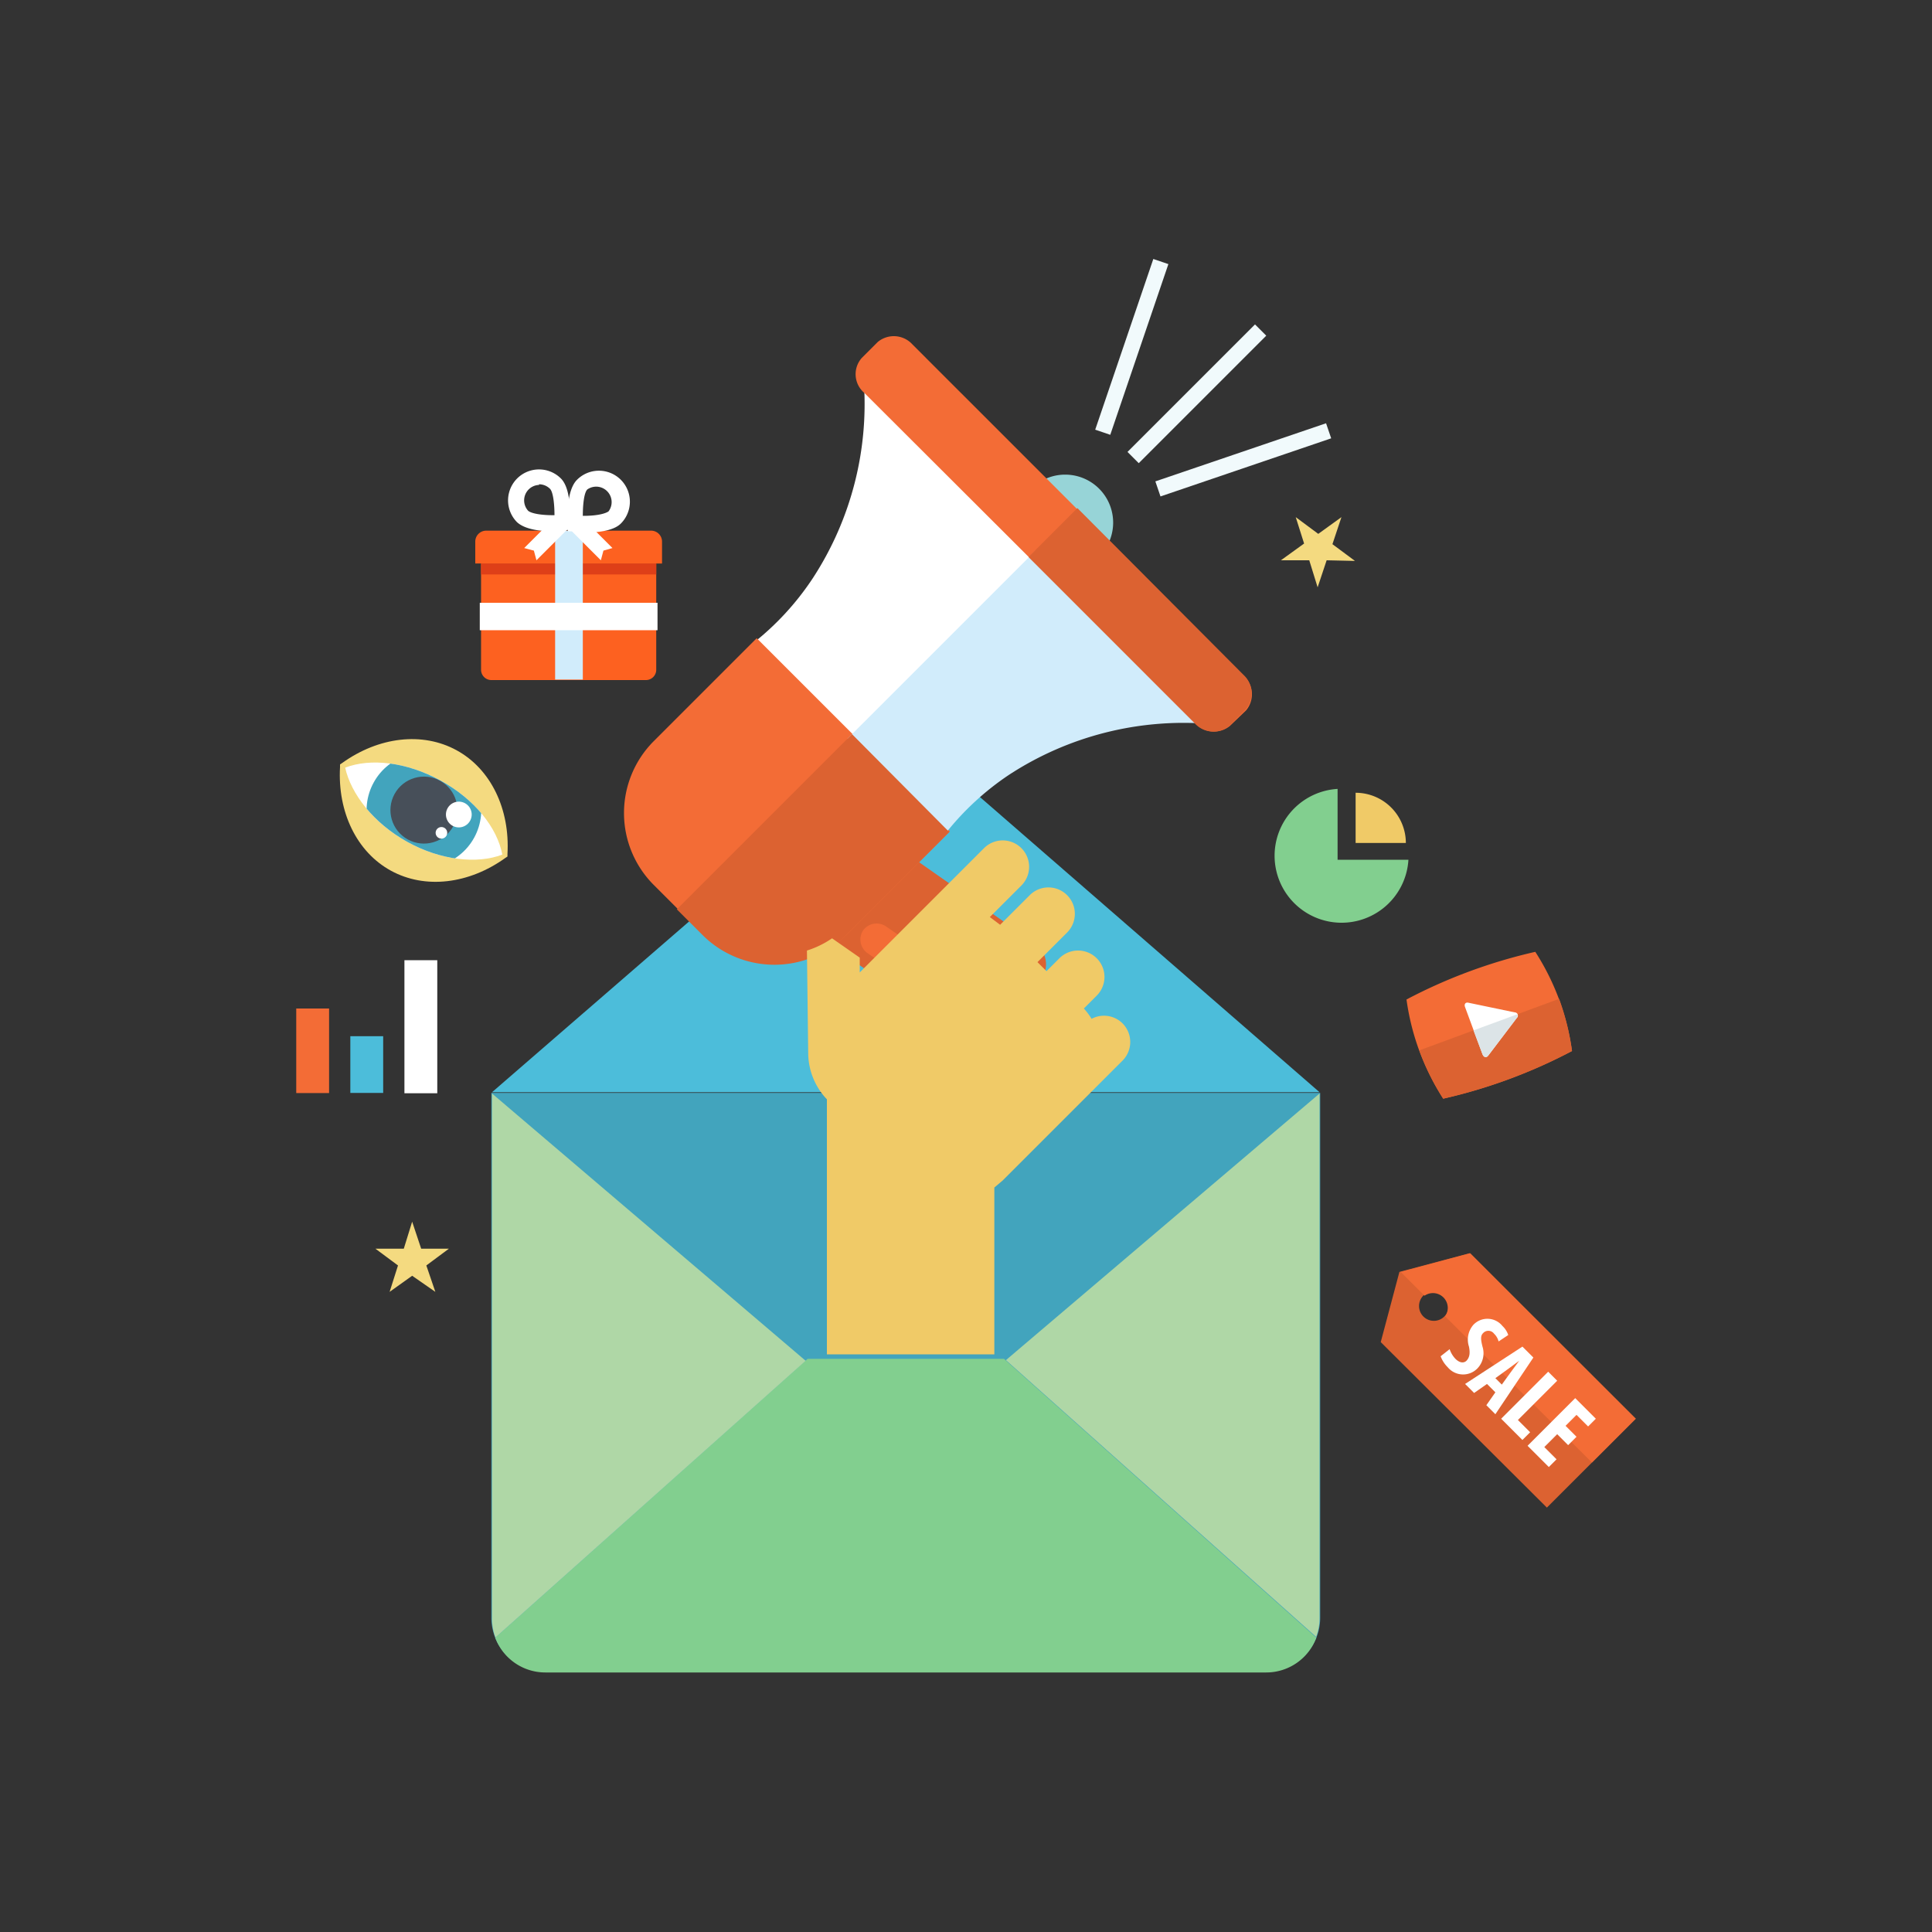 <svg id="Layer_1" data-name="Layer 1" xmlns="http://www.w3.org/2000/svg" xmlns:xlink="http://www.w3.org/1999/xlink" viewBox="0 0 300 300"><rect x="0" y="0" width="300" height="300" fill="#333333" stroke="none"/><defs><clipPath id="clip-path"><path d="M68.4,121.2c-5.3-2.9-10.9-3.5-14.8-2,.9,4.1,4.4,8.6,9.6,11.5s10.9,3.5,14.8,2C77.2,128.5,73.7,124.1,68.4,121.2Z" style="fill:#fff"/></clipPath></defs><title>1</title><polygon points="140.7 113.8 172.8 141.7 204.9 169.6 140.7 169.6 76.4 169.6 108.6 141.7 140.7 113.8" style="fill:#4cbdda"/><path d="M205,169.7v81.5a8.4,8.4,0,0,1-8.4,8.4H84.7a8.4,8.4,0,0,1-8.4-8.4V169.7Z" style="fill:#42a4bd"/><path d="M125.4,211,76.9,254.3a8.3,8.3,0,0,0,7.8,5.4H196.6a8.3,8.3,0,0,0,7.8-5.4L155.9,211Z" style="fill:#82cf8f"/><path d="M156.2,211.2l48.2,43-.6,1.2h0a8.3,8.3,0,0,0,1.1-4.2V169.8Z" style="fill:#afd7a6"/><path d="M76.9,254.3l48.2-43L76.4,169.8v81.5a8.4,8.4,0,0,0,1.1,4.2h0Z" style="fill:#afd7a6"/><polygon points="64 189.7 65.4 193.9 69.7 193.9 66.2 196.5 67.6 200.6 64 198.1 60.5 200.6 61.8 196.5 58.3 193.9 62.7 193.9 64 189.7" style="fill:#f4da80"/><polygon points="208.3 80.3 206.9 84.5 210.4 87.1 206 87 204.6 91.2 203.3 87 198.9 87 202.5 84.4 201.2 80.3 204.7 82.9 208.3 80.3" style="fill:#f4da80"/><rect x="62.8" y="149.1" width="5.1" height="20.66" style="fill:#fff"/><rect x="54.4" y="160.9" width="5.1" height="8.81" style="fill:#4cbdda"/><rect x="46" y="156.6" width="5.1" height="13.13" style="fill:#f36c36"/><path d="M207.7,133.5v-11a10.4,10.4,0,1,0,11,11Z" style="fill:#82cf8f"/><path d="M218.3,130.9a7.8,7.8,0,0,0-7.8-7.8v7.8Z" style="fill:#f0ca67"/><path d="M160.7,146.5a3.9,3.9,0,0,1,1,5.5l-6,8.6a3.9,3.9,0,0,1-5.5,1l-22.1-15.5a3.9,3.9,0,0,1-1-5.5l6-8.6a3.9,3.9,0,0,1,5.5-1Z" style="fill:#dc6231"/><path d="M165.4,73.7a7.4,7.4,0,0,0,0,14.9h0a7.4,7.4,0,1,0,0-14.9Z" style="fill:#97d4d7"/><path d="M116.9,99.9l21.9,21.9,29.2-29.2L134.1,58.8a49.5,49.5,0,0,1-7.9,31A43,43,0,0,1,116.9,99.9Z" style="fill:#fff"/><path d="M117.5,99.1l-16,16a15.8,15.8,0,0,0,0,22.3l7.7,7.7a15.8,15.8,0,0,0,22.3,0l16-16Z" style="fill:#f36c36"/><path d="M191,112.7a3.9,3.9,0,0,1-5.4-.4L134.2,61a3.8,3.8,0,0,1-.4-5.4l2.5-2.5a3.9,3.9,0,0,1,5.4.4l51.4,51.4a3.9,3.9,0,0,1,.4,5.4Z" style="fill:#f36c36"/><path d="M187.7,112.4,160.8,85.5l-29.2,29.2,15,15a42.9,42.9,0,0,1,10.1-9.4A49.6,49.6,0,0,1,187.7,112.4Z" style="fill:#d1ecfb"/><path d="M132.3,114l-27.2,27.2,4,4a15.8,15.8,0,0,0,22.3,0l16-16Z" style="fill:#dc6231"/><path d="M193.1,104.8,167.3,78.9l-7.6,7.6,25.8,25.8a3.9,3.9,0,0,0,5.4.4l2.5-2.5A3.9,3.9,0,0,0,193.1,104.8Z" style="fill:#dc6231"/><path d="M137.5,143.8a2.6,2.6,0,0,0-3.5.7h0a2.6,2.6,0,0,0,.7,3.5l16.5,11.4a2.5,2.5,0,0,0,3.5-.7h0a2.5,2.5,0,0,0-.7-3.5Z" style="fill:#f36c36"/><rect x="171.9" y="60" width="28" height="2.47" transform="translate(11.1 149.3) rotate(-45)" style="fill:#f1fafc"/><rect x="161.9" y="52.7" width="28" height="2.47" transform="translate(68 203) rotate(-71.2)" style="fill:#f1fafc"/><rect x="179.1" y="70" width="28" height="2.47" transform="translate(-12.7 66.2) rotate(-18.8)" style="fill:#f1fafc"/><path d="M174.3,158.9a4.1,4.1,0,0,0-4.8-.7,10.5,10.5,0,0,0-1.2-1.6l2-2a4.1,4.1,0,0,0-5.8-5.8l-2,2-1.4-1.4,4.6-4.6a4.1,4.1,0,1,0-5.8-5.8l-4.6,4.6-1.6-1.2,4.9-4.9a4.1,4.1,0,1,0-5.8-5.8l-11.8,11.8-.3.3-7.2,7.2v-2.3l-4.3-3a14.4,14.4,0,0,1-3.9,1.9l.2,16.1a10.5,10.5,0,0,0,2.9,7v39.6h26V184.4l1.3-1.1,12.2-12.2h0l6.4-6.4A4.1,4.1,0,0,0,174.3,158.9Z" style="fill:#f0ca67"/><path d="M70.6,117.2c-5.3-2.9-11.8-1.9-17,1.9-.4,6.5,2.2,12.5,7.5,15.4s11.8,1.9,17-1.9C78.5,126.1,75.8,120.1,70.6,117.2Z" style="fill:#dc6231"/><path d="M60.7,135.2c-5.3-2.9-8.3-9.1-7.9-16.1v-.4l.3-.2c5.7-4.1,12.5-4.9,17.8-2s8.3,9.1,7.9,16.1v.4l-.3.2c-5.7,4.1-12.5,4.9-17.8,2Z" style="fill:#f4da80"/><path d="M68.4,121.2c-5.3-2.9-10.9-3.5-14.8-2,.9,4.1,4.4,8.6,9.6,11.5s10.9,3.5,14.8,2C77.2,128.5,73.7,124.1,68.4,121.2Z" style="fill:#fff"/><g style="clip-path:url(#clip-path)"><circle cx="65.8" cy="125.9" r="8.9" transform="translate(-76.2 122.8) rotate(-61.2)" style="fill:#42a4bd"/><circle cx="65.8" cy="125.9" r="5.2" transform="translate(-76.2 122.8) rotate(-61.2)" style="fill:#474f59"/></g><circle cx="71.3" cy="126.4" r="2" transform="translate(-45 39.6) rotate(-23.8)" style="fill:#fff"/><circle cx="68.6" cy="129.3" r="0.9" transform="translate(-46.4 38.7) rotate(-23.8)" style="fill:#fff"/><path d="M244.1,163.2a81.5,81.5,0,0,1-20,7.4,37.9,37.9,0,0,1-5.7-15.4,81.7,81.7,0,0,1,20-7.4A37.9,37.9,0,0,1,244.1,163.2Z" style="fill:#f36c36"/><path d="M224.1,170.6a81.5,81.5,0,0,0,20-7.4,38.5,38.5,0,0,0-2-8.1l-21.7,8A38.1,38.1,0,0,0,224.1,170.6Z" style="fill:#dc6231"/><path d="M235.2,157.2a.5.5,0,0,1,.3.9l-4.4,5.8c-.3.4-.7.3-.9-.2l-2.7-7.3c-.2-.5.1-.8.5-.7Z" style="fill:#fff"/><path d="M230.2,163.7c.2.5.6.6.9.2l4.4-5.8a.6.6,0,0,0,.1-.6l-6.8,2.5Z" style="fill:#dce4e7"/><path d="M74.7,87.5V104a1.6,1.6,0,0,0,1.6,1.6h24a1.6,1.6,0,0,0,1.6-1.6V87.5Z" style="fill:#fd6120"/><path d="M102.8,87.5V84.1a1.7,1.7,0,0,0-1.7-1.7H75.5a1.7,1.7,0,0,0-1.7,1.7v3.4Z" style="fill:#fd6120"/><rect x="74.7" y="87.5" width="27.2" height="1.7" style="fill:#de3f18"/><rect x="86.2" y="82.4" width="4.3" height="23.12" style="fill:#d1ecfb"/><rect x="74.5" y="93.6" width="27.6" height="4.26" style="fill:#fff"/><path d="M85.9,82.5c-2.7,0-4.6-.5-5.6-1.4a4.8,4.8,0,1,1,6.8-6.8c1.7,1.7,1.4,6.2,1.4,7v1H85.9Zm-2.2-7.2a2.4,2.4,0,0,0-1.7,4c.3.3,1.5.7,3.9.7h.2c0-1.7-.2-3.6-.7-4.1a2.4,2.4,0,0,0-1.7-.7Z" style="fill:#fff"/><path d="M90.6,82.5H88.2v-1c-.1-.9-.3-5.3,1.4-7a4.8,4.8,0,0,1,6.8,6.8c-.9.9-2.8,1.4-5.6,1.4Zm-.2-2.4h.2c2.3,0,3.5-.4,3.9-.7A2.4,2.4,0,0,0,91.2,76c-.5.5-.7,2.3-.7,4.1Z" style="fill:#fff"/><polygon points="95.1 85.1 93.7 85.5 93.3 87 88.1 81.8 89 80.8 89.9 79.9 95.1 85.1" style="fill:#fff"/><polygon points="81.4 85.1 82.9 85.5 83.3 87 88.5 81.8 87.6 80.8 86.6 79.9 81.4 85.1" style="fill:#fff"/><path d="M214.4,208.4l2.9-10.9,10.9-2.9L254,220.3l-13.8,13.8Zm9.9-7.2a2.3,2.3,0,1,0,0,3.2A2.3,2.3,0,0,0,224.3,201.2Z" style="fill:#dc6231"/><path d="M224.4,204.4a2.3,2.3,0,0,0-3.2-3.2l-3.7-3.7,10.8-2.9L254,220.3l-6.8,6.8Z" style="fill:#f36c36"/><path d="M225.1,209.5a4,4,0,0,0,.9,1.5c.7.7,1.4.7,1.8.2s.5-1.1.3-2.1a3.5,3.5,0,0,1,.7-3.4,3,3,0,0,1,4.5.2,3.4,3.4,0,0,1,.9,1.4l-1.5,1a2.5,2.5,0,0,0-.7-1.2,1.1,1.1,0,0,0-1.7-.1c-.4.4-.4.9-.1,2.1a3.4,3.4,0,0,1-.8,3.4,3.1,3.1,0,0,1-4.6-.2,4.7,4.7,0,0,1-1.1-1.7Z" style="fill:#fff"/><path d="M230.9,214.9l-2,1.4-1.4-1.4,8.9-5.8,1.7,1.7-5.9,8.8-1.4-1.4,1.4-2Zm2.3.1,1.3-1.8,1.4-1.9h0l-1.9,1.4-1.8,1.3Z" style="fill:#fff"/><path d="M240.4,213l1.4,1.4-6.1,6.1,1.9,1.9-1.2,1.2-3.3-3.3Z" style="fill:#fff"/><path d="M243.5,224.4l-1.7-1.7-2,2,1.9,1.9-1.2,1.2-3.3-3.3,7.4-7.4,3.2,3.2-1.2,1.2-1.8-1.8-1.7,1.7,1.7,1.7Z" style="fill:#fff"/></svg>